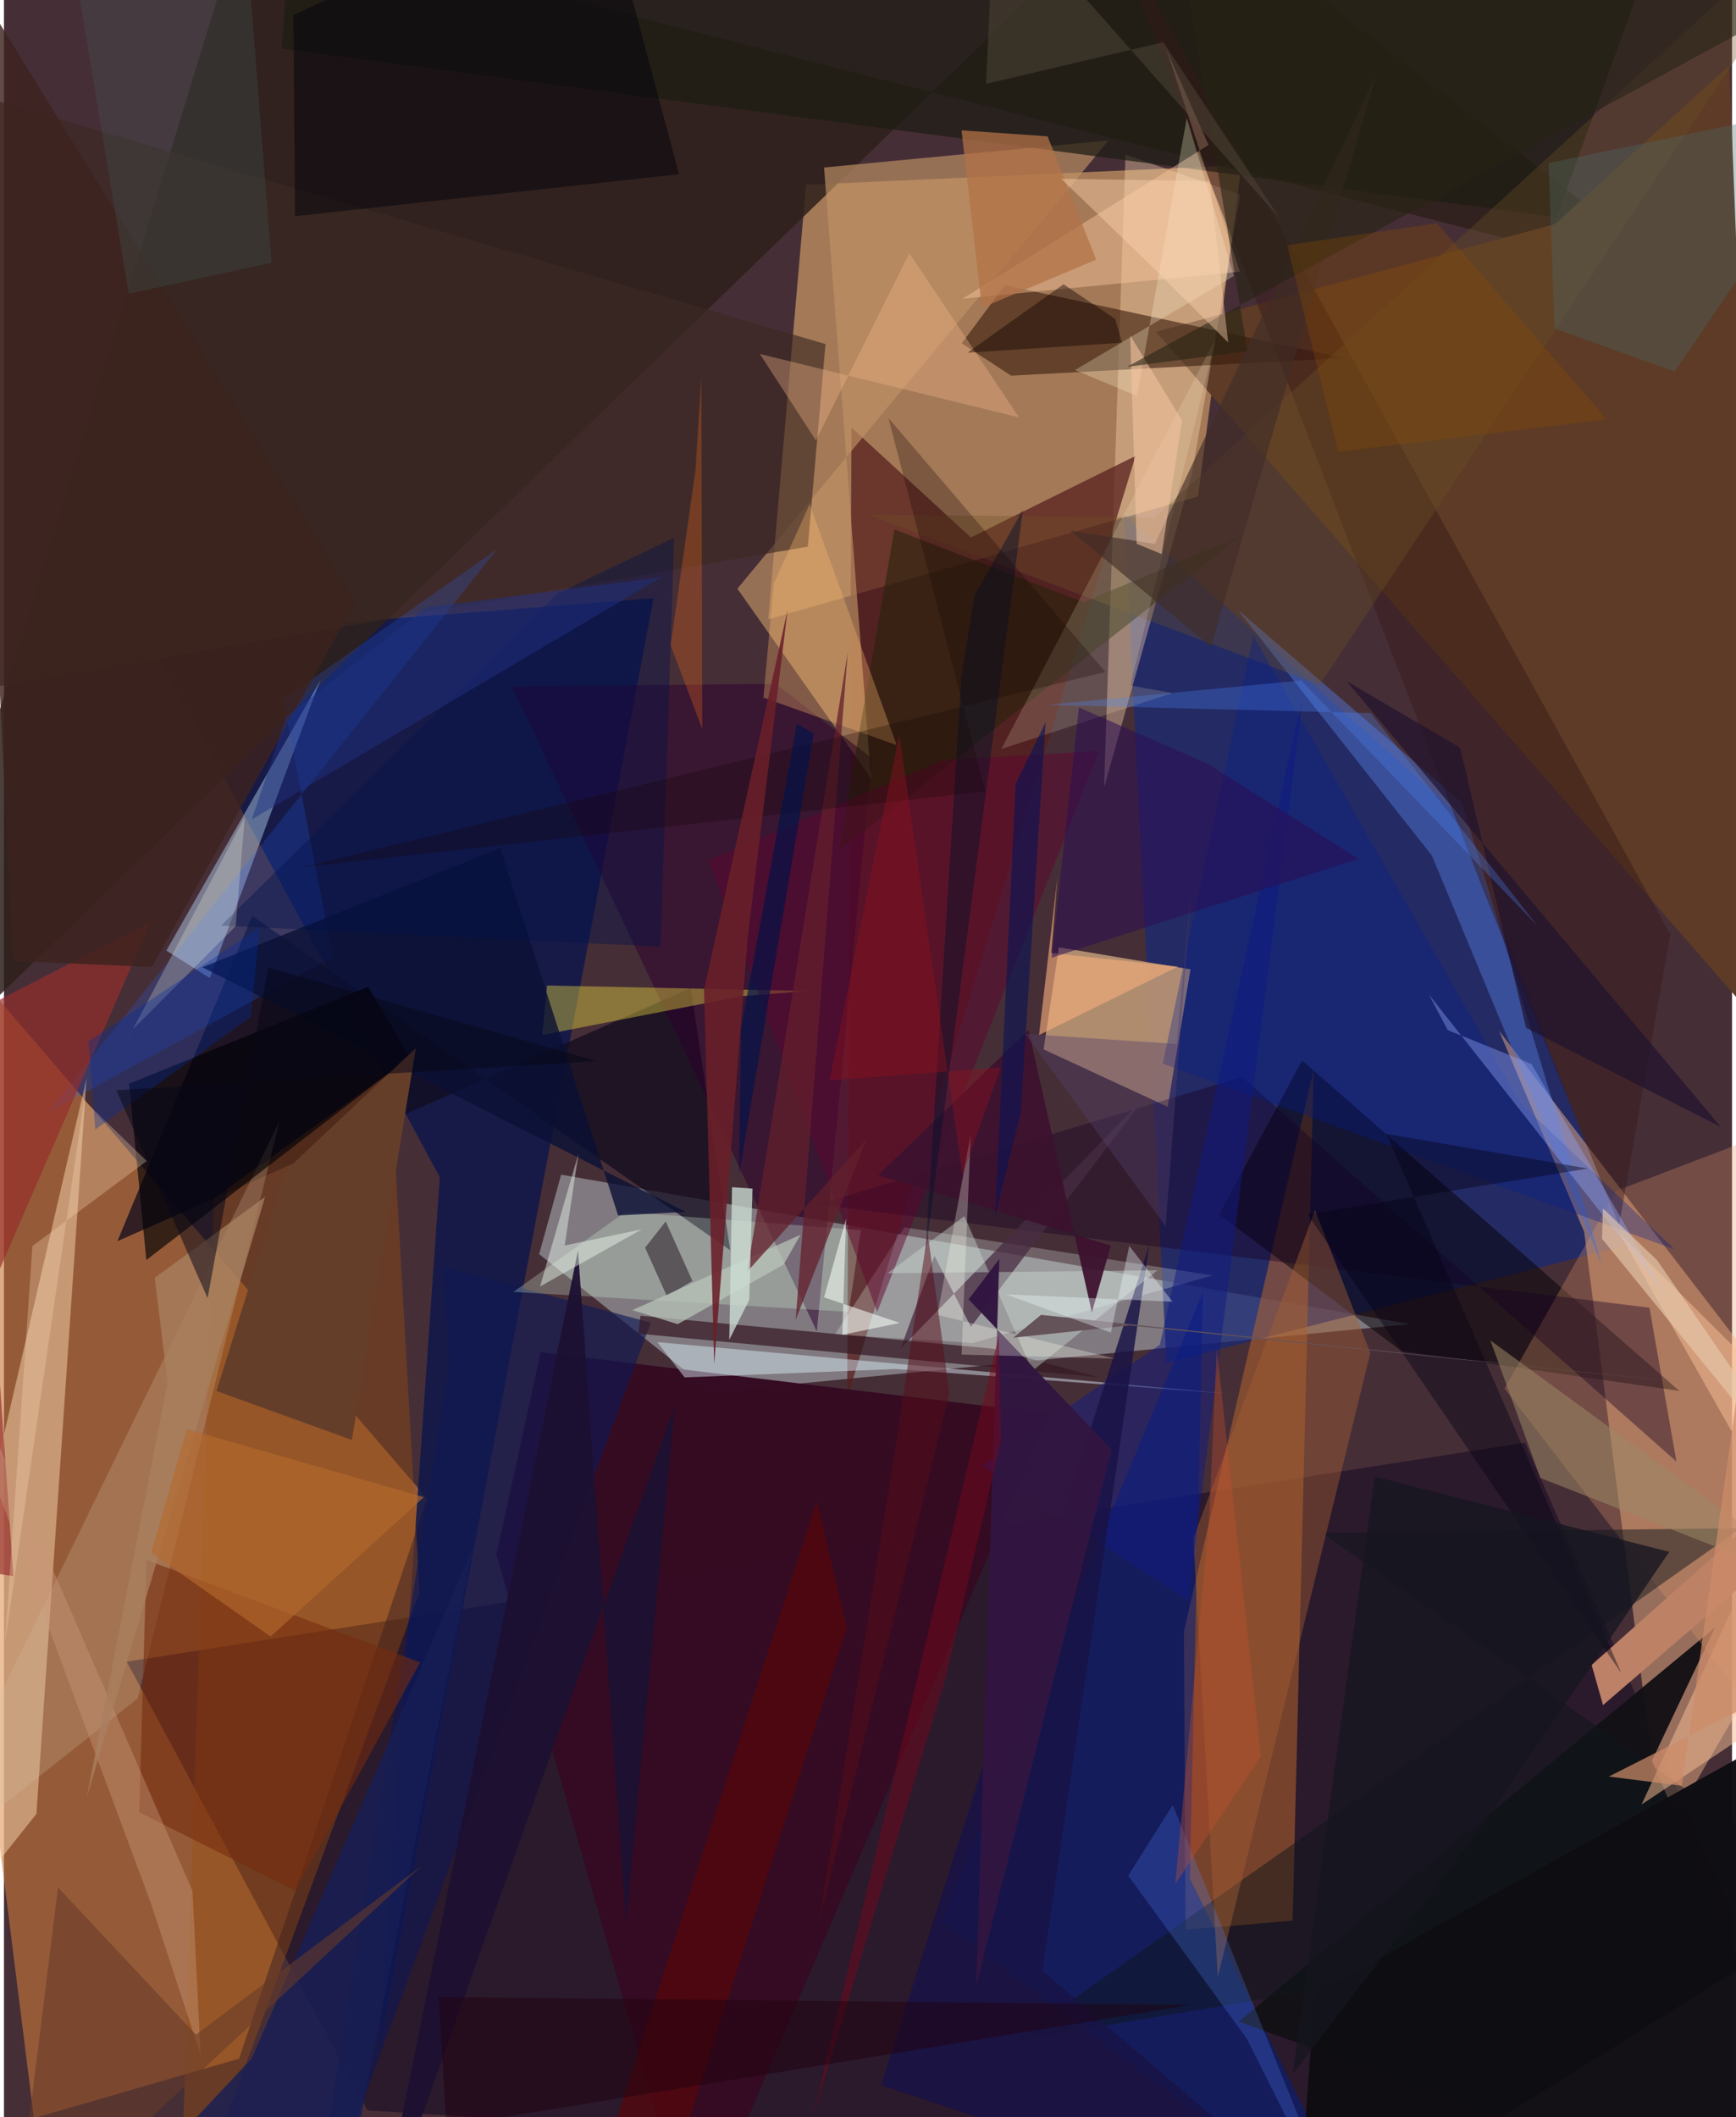 <svg xmlns="http://www.w3.org/2000/svg" width="228" height="278" viewBox="0 0 836 1024"><path fill="#462e37" d="M0 0h836v1024H0z"/><path fill="#fdc278" fill-opacity=".506" d="M577.618 240.12l-207.886 59.425 18.292-210.173 210.674-9.495z"/><path fill="#c8773a" fill-opacity=".612" d="M113.752 995.711l90.928-270.95L-62 414.189l76.498 610.288z"/><path fill="#b7bfc3" fill-opacity=".522" d="M258.922 606.573l10.627-38.426 410.495 72.273-337.527 32.855z"/><path fill="#182876" fill-opacity=".725" d="M562.365 659.104l-20.327-409.917 161.135 144.55 81.308 208.704z"/><path fill="#0b001f" fill-opacity=".463" d="M175.902 1020.713L898 1066.578 735.806 697.753 59.4 803.687z"/><path fill="#ffbd8b" fill-opacity=".439" d="M764.45 595.799l-41.189-97.303L898 725.739l-95.78 164.108z"/><path fill="#11184a" fill-opacity=".871" d="M210.834 569.342L69.795 308.378l244.432-19.014L181.42 991.736z"/><path fill="#b0612d" fill-opacity=".565" d="M571.642 933.35l-.812-144.336 62.777-271.635-10.194 411.577z"/><path fill="#b79273" fill-opacity=".941" d="M562.97 535.32l-60.018-27.78 7.39-49.34 63.666 10.65z"/><path fill="#2e201b" fill-opacity=".855" d="M559.107-62L-62 539.304 115.36-40.284l699.68 178.068z"/><path fill="#fcd8b4" fill-opacity=".486" d="M-62 974.977v-13.655L39.957 521.554 15.707 877.3z"/><path fill="#002084" fill-opacity=".529" d="M661.548 1086L453.423 929.186l126.648-304.41-6.376 283.785z"/><path fill="#5e3c27" fill-opacity=".996" d="M853.031 499.445L834.647 31.701 750.49 108.35 557.326 160.5z"/><path fill="#110c1e" fill-opacity=".745" d="M120.072 442.972L54.897 600.306l277.383-122.41 19.065 126.82z"/><path fill="#ffd9ae" fill-opacity=".373" d="M532.178 381.07l10.386-306.305 55.496 19.411-23.39 135.234z"/><path fill="#571e1d" fill-opacity=".737" d="M467.757 259.94l-57.725-53.116-2.09 469.426L547.44 220.514z"/><path fill="#bf9264" fill-opacity=".659" d="M354.805 284.738l64.624 91.621-22.687-295.345 137.674-13.12z"/><path fill="#350c23" fill-opacity=".992" d="M333.595 1086l171.938-402.33-245.885-29.628-21.38 97.86z"/><path fill="#040005" fill-opacity=".514" d="M810.524 672.75l-182.51-159.807-40.153 74.426 87.987 65.94z"/><path fill="#131115" fill-opacity=".965" d="M597.262 977.784L898 1086 797.22 851.62l30.517-64.45z"/><path fill="#381c0c" fill-opacity=".596" d="M484.213 137.963l-20.869 28.113 23.894 15.613 160.973-8.548z"/><path fill="#baddfe" fill-opacity=".435" d="M78.553 459.773l21.034 13.297 51.04-137.884 2.663-6.434z"/><path fill="#e19767" fill-opacity=".294" d="M898 894.762l-172.076-223.22 53.821-95.49L898 530.983z"/><path fill="#9c4e0e" fill-opacity=".4" d="M101.613 579.554l85.24-61.08 14.225 251.646L84.785 1086z"/><path fill="#1e1e14" fill-opacity=".729" d="M811.624-62H139.988l-5.56 85.588 616.649 81.44z"/><path fill="#4d6fc7" fill-opacity=".533" d="M773.473 612.942l-82.685-199.146-93.973-118.973 108.635 93.54z"/><path fill="#2f002e" fill-opacity=".525" d="M373.316 330.734l46.591 36.047-26.675 277.163-147.418-311.858z"/><path fill="#f0fcf8" fill-opacity=".247" d="M435.583 593.603l149.101 23.295-115.965 32.657-66.695-4.144z"/><path fill="#fae83f" fill-opacity=".38" d="M356.726 481.823l32.592-2.517-126.573-2.642-2.352 23.944z"/><path fill="#3c2822" fill-opacity=".627" d="M-54.904 340.869l443.796-76.483 8.553-97.969L-27.51 41.713z"/><path fill="#0f1955" fill-opacity=".631" d="M215.638 658.71l-3.33-46.044 100.61 27.066L147.882 1086z"/><path fill="#0d151b" fill-opacity=".478" d="M840.227 739.145l-202.47 2.312L890.798 919.84l-401.954 67.13z"/><path fill="#d6c0a2" fill-opacity=".235" d="M133.312 542.23L-62 943.397v-21.813l126.692-100.08z"/><path fill="#160021" fill-opacity=".4" d="M796.044 632.5l13.052 74.397-210.15-186.013-205.293 61.717z"/><path fill="#bd8267" fill-opacity=".996" d="M888.512 698.066L768.07 805.278l5.515 19.428 100.59-86.678z"/><path fill="#def3fc" fill-opacity=".459" d="M316.076 649.15l275.736 24.873-160.34-11.87-102.197 4.038z"/><path fill="#2267ff" fill-opacity=".212" d="M159.148 462.922L20.954 538.361l217.826-272.89-103.674 72.806z"/><path fill="#a35e34" fill-opacity=".435" d="M575.388 744.017l11.803 212.29 73.819-301.92-26.735-69.064z"/><path fill="#101a83" fill-opacity=".506" d="M473.168 708.876l99.652 65.088 55.972-439.348-69.605 315.847z"/><path fill="#472d42" fill-opacity=".749" d="M433.756 652.333l119-122.635-84.96 112.04-17.65-34.339z"/><path fill="#222208" fill-opacity=".529" d="M522.167 291.258l-91.39-35.212-26.95 155.496 194.296-152.161z"/><path fill="#dcfee0" fill-opacity=".255" d="M300.667 586.175l113.887 8.784-5.896 39.533-162.223-9.635z"/><path fill="#ffcda4" fill-opacity=".408" d="M463.686 144.483l119.06-74.35L562.15 23.43l35.75 107.993z"/><path fill="#f5bd96" fill-opacity=".522" d="M876.55 690.817l-95.064-94.506L898 802.297l-105.782 70.489z"/><path fill="#371717" fill-opacity=".443" d="M533.6-41.57l272.535 493.567-24.78 140.543-65.678-161.91z"/><path fill="#0a1035" fill-opacity=".788" d="M329.676 586.161l-32.582 1.692-57.003-177.638-144.105 57.592z"/><path fill="#010106" fill-opacity=".639" d="M60.55 524.174l8.333 85.26 127.48-98.205-20.224-33.974z"/><path fill="#02000a" fill-opacity=".459" d="M326.607 84.272L287.446-62 140.01 7.315l.8 97.242z"/><path fill="#371a25" fill-opacity=".722" d="M306.884 645.037l222.618 21.091-50.766-13.785-170.793-15.98z"/><path fill="#191346" fill-opacity=".831" d="M657.517 1086l-233.206-77.482 129.826-406.626-51.823 351.251z"/><path fill="#161e54" fill-opacity=".82" d="M160.443 1086l-106.16-20.445 65.637-70.025 107.022-247.26z"/><path fill="#60052f" fill-opacity=".486" d="M529.856 363.165l-75.578 4.459-113.444 48.487 81.623 218.338z"/><path fill="#6c5325" fill-opacity=".333" d="M636.48 331.227L898-62 556.63 250.27l-138.602-1.362z"/><path fill="#ffba6f" fill-opacity=".322" d="M389.801 243.821l-17.397 38.447-4.993 55.156 64.469 22.973z"/><path fill="#001d8e" fill-opacity=".314" d="M733.423 533.237l74.767 71.05-247.603-89.882 43.849-206.903z"/><path fill="#40383f" fill-opacity=".698" d="M320.138 590.767l-9.982 12.7 10.496 23.31 12.426-7.195z"/><path fill="#952f2c" fill-opacity=".678" d="M-14.416 489.913l85.405-44.166L-62 751.881l66.556 10.481z"/><path fill="#653e2a" d="M135.977 566.472l-33.155 106.332 65.5 23.647 30.933-189.508z"/><path fill="#fffdd8" fill-opacity=".161" d="M565.259 335.191l-20.363-3.64 41.36-167.822L482.52 362.264z"/><path fill="#92a8ff" fill-opacity=".392" d="M689.303 480.948l114.77 145.554-65.097-111.864-40.504-16.406z"/><path fill="#ceddd7" fill-opacity=".412" d="M497.527 663.027l60.487-48.628-130.605 1.44 37.208-27.616z"/><path fill="#752c0e" fill-opacity=".584" d="M140.951 914.454l60.425-110.425-132.412-49.506-3.543 122.052z"/><path fill="#5487ff" fill-opacity=".239" d="M651.36 1086l-50.089-99.964-57.369-78.893 21.55-34.144z"/><path fill="#402d26" fill-opacity=".631" d="M515.895 256.628l68.075 56.237 79.745-276.481-106.982 226.704z"/><path fill="#f6b78d" fill-opacity=".349" d="M365.69 171.201l27.11 41.821 45.187-90.556 53.093 79.43z"/><path fill="#486a69" fill-opacity=".333" d="M747.292 78.874L898 47.631 808.264 179.77l-58.159-20.93z"/><path fill="#311641" fill-opacity=".98" d="M481.545 608.926l-14.867 19.53 69.196 72.677-65.56 259.58z"/><path fill="#5a050a" fill-opacity=".663" d="M276.529 1086l53.252-55.61 78.003-243.012-14.55-61.305z"/><path fill="#0f0e12" fill-opacity=".98" d="M625.025 1086l250.372-156.096L898 817.417 634.2 964.55z"/><path fill="#fff5d0" fill-opacity=".278" d="M595.015 133.47l-76.9 45.514 30.01 12.523 24.087-134.412z"/><path fill="#c8977a" fill-opacity=".412" d="M-62 562.08L91.21 914.582l3.95 79.35-23.972-73.126z"/><path fill="#f2ab7a" fill-opacity=".631" d="M509.663 424.258l-2.945 36.667 61.24 6.596-67.218 33.105z"/><path fill="#3c122e" fill-opacity=".933" d="M495.69 498.227l30.61 136.547 9.17-32.334-112.612-33.995z"/><path fill="#1c1031" fill-opacity=".941" d="M324.446 680.215l-23.508 249.692-23.236-325.083L179.929 1086z"/><path fill="#03124a" fill-opacity=".412" d="M267.534 287.218l-162.496 160.46 212.566 10.202 6.643-197.868z"/><path fill="#9d8865" fill-opacity=".537" d="M743.278 714.84l-24.207-66.557L888.04 771.706l-29.762-11.751z"/><path fill="#683b28" fill-opacity=".573" d="M4.673 1086l21.472-173.142 66.757 71.256 109.207-81.726z"/><path fill="#00102b" fill-opacity=".443" d="M463.133 327.792l-17.342 278.523 47.145-359.65-23.44 41.253z"/><path fill="#f5d6b4" fill-opacity=".314" d="M.508 794.437l13.255-191.732 55.282-41.163L38.69 532.12z"/><path fill="#f7fef8" fill-opacity=".561" d="M407.41 589.375l-1.842 56.228 27.83-5.754-36.647-12.348z"/><path fill="#bbc7bb" fill-opacity=".698" d="M385.36 597.212l-8.16 14.383-51.267 28.85L304 633.653z"/><path fill="#f4c3a0" fill-opacity=".569" d="M569.919 203.27l-25.086-41.038 3.13 100.76 12.11 4.99z"/><path fill="#a87f60" fill-opacity=".761" d="M126.318 578.89L72.96 618.014l6.19 50.615-39.101 200.69z"/><path fill="#631f2b" fill-opacity=".749" d="M359.62 614.976l48.573-299.37L383 638.344l34.162-87.17z"/><path fill="#b37247" fill-opacity=".737" d="M473.09 148.856l55.3-23.276-23.508-59.648-41.623-2.876z"/><path fill="#050416" fill-opacity=".427" d="M630.62 587.27l135.68-22.085-97.493-16.753 113.682 260.894z"/><path fill="#fcffec" fill-opacity=".239" d="M62.291 497.905L54.3 513.167l62.23-118.014-4.446 52.812z"/><path fill="#3c231e" fill-opacity=".816" d="M-19.146-16.383l189.38 307.223L71.567 467.7l-67.184-2.888z"/><path fill="#b56a2f" fill-opacity=".635" d="M88.436 691.226l-17.198 59.839L129 791.542l74.119-67.409z"/><path fill="#160504" fill-opacity=".278" d="M144.615 419.397l330.105-36.639-46.82-180.55 104.938 122.8z"/><path fill="#fffeed" fill-opacity=".282" d="M537.575 657.124l-74.319-1.965 4.431-106.412-16.107 87.219z"/><path fill="#1e112d" fill-opacity=".675" d="M649.553 329.48l54.857 32.144 31.928 135.52 94.285 47.967z"/><path fill="#1f3284" fill-opacity=".49" d="M204.438 293.751l-67.868 53.052-16.683 49.532 198.2-117.184z"/><path fill="#8e111c" fill-opacity=".427" d="M433.114 355.467l-33.708 167.011 82.738-6.179-18.418 51.955z"/><path fill="#78081a" fill-opacity=".475" d="M482.318 696.71l-1-51.01-89.876 377.928 64.596-213.741z"/><path fill="#effdf2" fill-opacity=".439" d="M308.615 594.575l-37.36 7.842 6.683-44.52-18.59 64.324z"/><path fill="#65535a" d="M501.704 635.951l-13.443 11.04 56.387-5.94 277.025 28.588z"/><path fill="#2c0e53" fill-opacity=".541" d="M520.031 342.176l62.198 27.163 73.075 46.039-148.49 47.835z"/><path fill="#1f000d" fill-opacity=".463" d="M574.622 969.668l-364.258-3.8L217.31 1086 5.4 1062.534z"/><path fill="#fe6f12" fill-opacity=".278" d="M322.542 312.095l12.006-84.856 2.84-45.113.443 170.612z"/><path fill="#272314" fill-opacity=".58" d="M543.271 177.441l58.291-7.628L563.38-62 898-15.796z"/><path fill="#590d19" fill-opacity=".502" d="M457.393 673.843L394.134 930.52l36.77-227.885 15.951-106.244z"/><path fill="#0b1453" fill-opacity=".639" d="M479.507 588.191l12.318-49.726 12.107-189.15-14.527 29.9z"/><path fill="#6a1f29" fill-opacity=".882" d="M338.678 478.66l40.41-183.575-19.298 158.526-16.198 206.176z"/><path fill="#894d01" fill-opacity=".306" d="M693.247 107.979l82.215 94.844-130.043 15.75-24.63-99.97z"/><path fill="#543f68" fill-opacity=".412" d="M574.5 428.441l-7.19 76.509-73.197-4.899 67.891 93.077z"/><path fill="#161620" fill-opacity=".765" d="M710.845 889.177l94.797-138.594-142.445-36.354-39.681 288.79z"/><path fill="#eefbfe" fill-opacity=".353" d="M544.394 602.622l20.943 26.97-80.678-3.562 50.846 18.507z"/><path fill="#5088fe" fill-opacity=".286" d="M661.277 344.91l-156.821-3.983 123.095-11.8L742.004 447.96z"/><path fill="#e7caad" fill-opacity=".631" d="M799.787 609.544l-26.262-25.09-.425 14.7L898 752.379z"/><path fill="#594f41" fill-opacity=".404" d="M617.19 105.575l-56.327-85.18-85.742 20.156 4.2-90.957z"/><path fill="#c64f2e" fill-opacity=".361" d="M608.083 849.553l-21.387-197.41-3.583 80.924L566.682 911.1z"/><path fill="#01134a" fill-opacity=".659" d="M391.716 354.809l-8.107-4.689-26.964 147.15-.992 70.694z"/><path fill="#405d59" fill-opacity=".259" d="M26.524-62l92.109 50.366 10.826 138.699-69.129 15.032z"/><path fill="#0f0200" fill-opacity=".42" d="M537.587 154.28L512.6 137.494l-46.442 33.084 74.733-4.83z"/><path fill="#002da0" fill-opacity=".333" d="M119.453 491.726l4.323-43.214-82.913 55.159 3.318 42.603z"/><path fill="#cfdfd6" fill-opacity=".765" d="M350.905 647.943l9.66-19.244 1.559-53.812-9.891-.692z"/><path fill="#cd8c6a" fill-opacity=".722" d="M811.679 863.703l60.835-430.676-8.482 381.82-87.642 44.413z"/><path fill="#090917" fill-opacity=".525" d="M127.87 467.968L98.52 627.885l-44.177-100.59 232.398-14.118z"/><path fill="#ffd5b0" fill-opacity=".42" d="M555.015 128.53l-43.54-42.05 71.795 1.125 8.985 78.075z"/></svg>